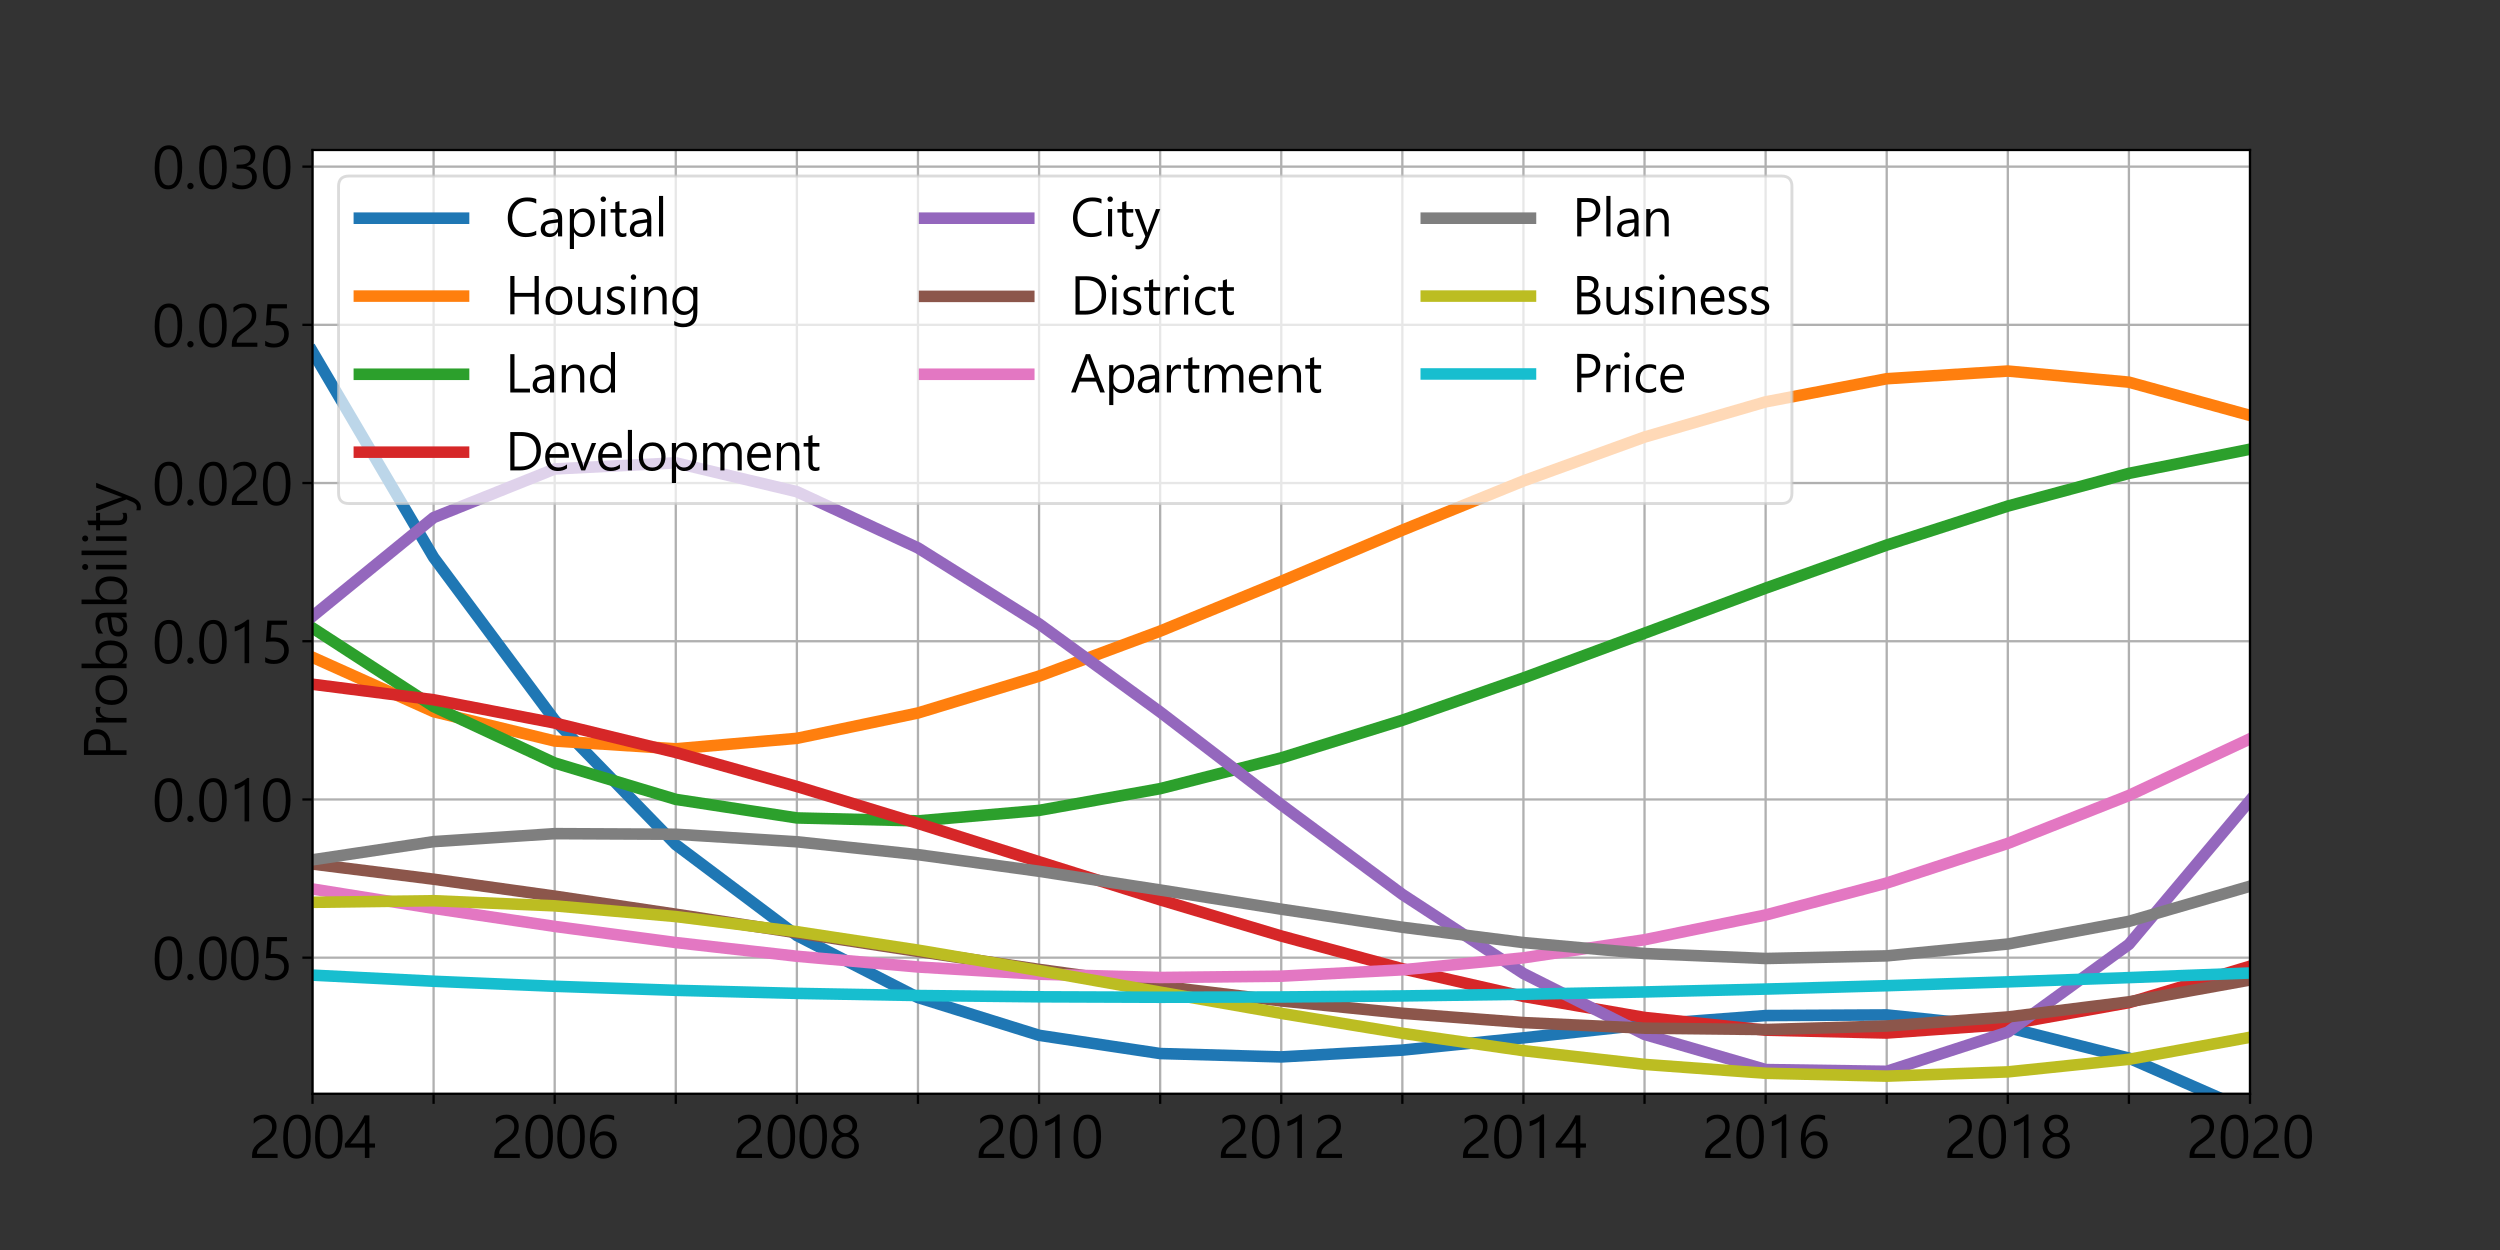 <?xml version="1.0" encoding="utf-8" standalone="no"?>
<!DOCTYPE svg PUBLIC "-//W3C//DTD SVG 1.1//EN"
  "http://www.w3.org/Graphics/SVG/1.1/DTD/svg11.dtd">
<svg xmlns:xlink="http://www.w3.org/1999/xlink" width="864pt" height="432pt" viewBox="0 0 864 432" xmlns="http://www.w3.org/2000/svg" version="1.1">
 <rect x="0" y="0" width="864" height="432" fill="#333333" stroke="none"/>
 <defs>
  <style type="text/css">*{stroke-linejoin: round; stroke-linecap: butt}</style>
 </defs>
 <g id="figure_1">
  <g id="patch_1">
   <path d="M 0 432 
L 864 432 
L 864 0 
L 0 0 
L 0 432 
z
" style="fill: none"/>
  </g>
  <g id="axes_1">
   <g id="patch_2">
    <path d="M 108 378 
L 777.6 378 
L 777.6 51.84 
L 108 51.84 
z
" style="fill: #ffffff"/>
   </g>
   <g id="matplotlib.axis_1">
    <g id="xtick_1">
     <g id="line2d_1">
      <path d="M 108 378 
L 108 51.84 
" clip-path="url(#p1f015e8753)" style="fill: none; stroke: #b0b0b0; stroke-width: 0.8; stroke-linecap: square"/>
     </g>
     <g id="line2d_2">
      <defs>
       <path id="maabf7ab6e1" d="M 0 0 
L 0 3.5 
" style="stroke: #000000; stroke-width: 0.8"/>
      </defs>
      <g>
       <use xlink:href="#maabf7ab6e1" x="108" y="378" style="stroke: #000000; stroke-width: 0.8"/>
      </g>
     </g>
     <g id="text_1">
      <!-- 2004 -->
      <g transform="translate(85.969 400.184)scale(0.2 -0.2)">
       <defs>
        <path id="MalgunGothic-32" d="M 2519 3372 
Q 2519 3784 2275 4018 
Q 2031 4253 1628 4253 
Q 1341 4253 1053 4104 
Q 766 3956 534 3697 
L 534 4234 
Q 981 4675 1691 4675 
Q 2281 4675 2642 4334 
Q 3003 3994 3003 3416 
Q 3003 2919 2772 2545 
Q 2541 2172 1984 1775 
Q 1459 1406 1254 1215 
Q 1050 1025 967 854 
Q 884 684 884 450 
L 3116 450 
L 3116 0 
L 356 0 
L 356 225 
Q 356 603 461 870 
Q 566 1138 811 1392 
Q 1056 1647 1597 2022 
Q 2091 2363 2305 2670 
Q 2519 2978 2519 3372 
z
" transform="scale(0.016)"/>
        <path id="MalgunGothic-30" d="M 278 2206 
Q 278 3425 675 4050 
Q 1072 4675 1819 4675 
Q 3253 4675 3253 2319 
Q 3253 1156 2854 539 
Q 2456 -78 1716 -78 
Q 1016 -78 647 520 
Q 278 1119 278 2206 
z
M 784 2231 
Q 784 344 1769 344 
Q 2747 344 2747 2259 
Q 2747 4250 1794 4250 
Q 784 4250 784 2231 
z
" transform="scale(0.016)"/>
        <path id="MalgunGothic-34" d="M 2703 4600 
L 2703 1563 
L 3309 1563 
L 3309 1113 
L 2703 1113 
L 2703 0 
L 2213 0 
L 2213 1113 
L 50 1113 
L 50 1534 
Q 728 2297 1295 3109 
Q 1863 3922 2172 4600 
L 2703 4600 
z
M 625 1563 
L 2213 1563 
L 2213 3831 
Q 1613 2788 959 1981 
L 625 1563 
z
" transform="scale(0.016)"/>
       </defs>
       <use xlink:href="#MalgunGothic-32"/>
       <use xlink:href="#MalgunGothic-30" x="55.078"/>
       <use xlink:href="#MalgunGothic-30" x="110.156"/>
       <use xlink:href="#MalgunGothic-34" x="165.234"/>
      </g>
     </g>
    </g>
    <g id="xtick_2">
     <g id="line2d_3">
      <path d="M 149.85 378 
L 149.85 51.84 
" clip-path="url(#p1f015e8753)" style="fill: none; stroke: #b0b0b0; stroke-width: 0.8; stroke-linecap: square"/>
     </g>
     <g id="line2d_4">
      <g>
       <use xlink:href="#maabf7ab6e1" x="149.85" y="378" style="stroke: #000000; stroke-width: 0.8"/>
      </g>
     </g>
    </g>
    <g id="xtick_3">
     <g id="line2d_5">
      <path d="M 191.7 378 
L 191.7 51.84 
" clip-path="url(#p1f015e8753)" style="fill: none; stroke: #b0b0b0; stroke-width: 0.8; stroke-linecap: square"/>
     </g>
     <g id="line2d_6">
      <g>
       <use xlink:href="#maabf7ab6e1" x="191.7" y="378" style="stroke: #000000; stroke-width: 0.8"/>
      </g>
     </g>
     <g id="text_2">
      <!-- 2006 -->
      <g transform="translate(169.669 400.184)scale(0.2 -0.2)">
       <defs>
        <path id="MalgunGothic-36" d="M 2981 4069 
Q 2619 4250 2228 4250 
Q 1591 4250 1228 3689 
Q 866 3128 869 2213 
L 884 2213 
Q 1203 2872 1938 2872 
Q 2547 2872 2903 2478 
Q 3259 2084 3259 1450 
Q 3259 797 2857 359 
Q 2456 -78 1825 -78 
Q 1116 -78 736 478 
Q 356 1034 356 2019 
Q 356 3181 847 3928 
Q 1338 4675 2222 4675 
Q 2700 4675 2981 4544 
L 2981 4069 
z
M 906 1506 
Q 906 1022 1165 683 
Q 1425 344 1844 344 
Q 2247 344 2498 645 
Q 2750 947 2750 1388 
Q 2750 1888 2509 2167 
Q 2269 2447 1838 2447 
Q 1444 2447 1175 2173 
Q 906 1900 906 1506 
z
" transform="scale(0.016)"/>
       </defs>
       <use xlink:href="#MalgunGothic-32"/>
       <use xlink:href="#MalgunGothic-30" x="55.078"/>
       <use xlink:href="#MalgunGothic-30" x="110.156"/>
       <use xlink:href="#MalgunGothic-36" x="165.234"/>
      </g>
     </g>
    </g>
    <g id="xtick_4">
     <g id="line2d_7">
      <path d="M 233.55 378 
L 233.55 51.84 
" clip-path="url(#p1f015e8753)" style="fill: none; stroke: #b0b0b0; stroke-width: 0.8; stroke-linecap: square"/>
     </g>
     <g id="line2d_8">
      <g>
       <use xlink:href="#maabf7ab6e1" x="233.55" y="378" style="stroke: #000000; stroke-width: 0.8"/>
      </g>
     </g>
    </g>
    <g id="xtick_5">
     <g id="line2d_9">
      <path d="M 275.4 378 
L 275.4 51.84 
" clip-path="url(#p1f015e8753)" style="fill: none; stroke: #b0b0b0; stroke-width: 0.8; stroke-linecap: square"/>
     </g>
     <g id="line2d_10">
      <g>
       <use xlink:href="#maabf7ab6e1" x="275.4" y="378" style="stroke: #000000; stroke-width: 0.8"/>
      </g>
     </g>
     <g id="text_3">
      <!-- 2008 -->
      <g transform="translate(253.369 400.184)scale(0.2 -0.2)">
       <defs>
        <path id="MalgunGothic-38" d="M 303 1281 
Q 303 1669 539 2011 
Q 775 2353 1153 2494 
Q 856 2647 675 2915 
Q 494 3184 494 3500 
Q 494 3828 659 4098 
Q 825 4369 1122 4522 
Q 1419 4675 1778 4675 
Q 2334 4675 2700 4342 
Q 3066 4009 3066 3500 
Q 3066 3181 2881 2914 
Q 2697 2647 2413 2494 
Q 2788 2350 3022 2009 
Q 3256 1669 3256 1281 
Q 3256 672 2843 297 
Q 2431 -78 1778 -78 
Q 1131 -78 717 301 
Q 303 681 303 1281 
z
M 809 1328 
Q 809 878 1081 611 
Q 1353 344 1781 344 
Q 2206 344 2482 619 
Q 2759 894 2759 1328 
Q 2759 1731 2482 2011 
Q 2206 2291 1781 2291 
Q 1372 2291 1090 2020 
Q 809 1750 809 1328 
z
M 1003 3459 
Q 1003 3125 1234 2900 
Q 1466 2675 1781 2675 
Q 2097 2675 2330 2900 
Q 2563 3125 2563 3459 
Q 2563 3803 2341 4026 
Q 2119 4250 1781 4250 
Q 1450 4250 1226 4029 
Q 1003 3809 1003 3459 
z
" transform="scale(0.016)"/>
       </defs>
       <use xlink:href="#MalgunGothic-32"/>
       <use xlink:href="#MalgunGothic-30" x="55.078"/>
       <use xlink:href="#MalgunGothic-30" x="110.156"/>
       <use xlink:href="#MalgunGothic-38" x="165.234"/>
      </g>
     </g>
    </g>
    <g id="xtick_6">
     <g id="line2d_11">
      <path d="M 317.25 378 
L 317.25 51.84 
" clip-path="url(#p1f015e8753)" style="fill: none; stroke: #b0b0b0; stroke-width: 0.8; stroke-linecap: square"/>
     </g>
     <g id="line2d_12">
      <g>
       <use xlink:href="#maabf7ab6e1" x="317.25" y="378" style="stroke: #000000; stroke-width: 0.8"/>
      </g>
     </g>
    </g>
    <g id="xtick_7">
     <g id="line2d_13">
      <path d="M 359.1 378 
L 359.1 51.84 
" clip-path="url(#p1f015e8753)" style="fill: none; stroke: #b0b0b0; stroke-width: 0.8; stroke-linecap: square"/>
     </g>
     <g id="line2d_14">
      <g>
       <use xlink:href="#maabf7ab6e1" x="359.1" y="378" style="stroke: #000000; stroke-width: 0.8"/>
      </g>
     </g>
     <g id="text_4">
      <!-- 2010 -->
      <g transform="translate(337.069 400.184)scale(0.2 -0.2)">
       <defs>
        <path id="MalgunGothic-31" d="M 2231 0 
L 1734 0 
L 1734 3972 
Q 1591 3828 1266 3661 
Q 941 3494 672 3428 
L 672 3959 
Q 1016 4056 1409 4275 
Q 1803 4494 2031 4700 
L 2231 4700 
L 2231 0 
z
" transform="scale(0.016)"/>
       </defs>
       <use xlink:href="#MalgunGothic-32"/>
       <use xlink:href="#MalgunGothic-30" x="55.078"/>
       <use xlink:href="#MalgunGothic-31" x="110.156"/>
       <use xlink:href="#MalgunGothic-30" x="165.234"/>
      </g>
     </g>
    </g>
    <g id="xtick_8">
     <g id="line2d_15">
      <path d="M 400.95 378 
L 400.95 51.84 
" clip-path="url(#p1f015e8753)" style="fill: none; stroke: #b0b0b0; stroke-width: 0.8; stroke-linecap: square"/>
     </g>
     <g id="line2d_16">
      <g>
       <use xlink:href="#maabf7ab6e1" x="400.95" y="378" style="stroke: #000000; stroke-width: 0.8"/>
      </g>
     </g>
    </g>
    <g id="xtick_9">
     <g id="line2d_17">
      <path d="M 442.8 378 
L 442.8 51.84 
" clip-path="url(#p1f015e8753)" style="fill: none; stroke: #b0b0b0; stroke-width: 0.8; stroke-linecap: square"/>
     </g>
     <g id="line2d_18">
      <g>
       <use xlink:href="#maabf7ab6e1" x="442.8" y="378" style="stroke: #000000; stroke-width: 0.8"/>
      </g>
     </g>
     <g id="text_5">
      <!-- 2012 -->
      <g transform="translate(420.769 400.184)scale(0.2 -0.2)">
       <use xlink:href="#MalgunGothic-32"/>
       <use xlink:href="#MalgunGothic-30" x="55.078"/>
       <use xlink:href="#MalgunGothic-31" x="110.156"/>
       <use xlink:href="#MalgunGothic-32" x="165.234"/>
      </g>
     </g>
    </g>
    <g id="xtick_10">
     <g id="line2d_19">
      <path d="M 484.65 378 
L 484.65 51.84 
" clip-path="url(#p1f015e8753)" style="fill: none; stroke: #b0b0b0; stroke-width: 0.8; stroke-linecap: square"/>
     </g>
     <g id="line2d_20">
      <g>
       <use xlink:href="#maabf7ab6e1" x="484.65" y="378" style="stroke: #000000; stroke-width: 0.8"/>
      </g>
     </g>
    </g>
    <g id="xtick_11">
     <g id="line2d_21">
      <path d="M 526.5 378 
L 526.5 51.84 
" clip-path="url(#p1f015e8753)" style="fill: none; stroke: #b0b0b0; stroke-width: 0.8; stroke-linecap: square"/>
     </g>
     <g id="line2d_22">
      <g>
       <use xlink:href="#maabf7ab6e1" x="526.5" y="378" style="stroke: #000000; stroke-width: 0.8"/>
      </g>
     </g>
     <g id="text_6">
      <!-- 2014 -->
      <g transform="translate(504.469 400.184)scale(0.2 -0.2)">
       <use xlink:href="#MalgunGothic-32"/>
       <use xlink:href="#MalgunGothic-30" x="55.078"/>
       <use xlink:href="#MalgunGothic-31" x="110.156"/>
       <use xlink:href="#MalgunGothic-34" x="165.234"/>
      </g>
     </g>
    </g>
    <g id="xtick_12">
     <g id="line2d_23">
      <path d="M 568.35 378 
L 568.35 51.84 
" clip-path="url(#p1f015e8753)" style="fill: none; stroke: #b0b0b0; stroke-width: 0.8; stroke-linecap: square"/>
     </g>
     <g id="line2d_24">
      <g>
       <use xlink:href="#maabf7ab6e1" x="568.35" y="378" style="stroke: #000000; stroke-width: 0.8"/>
      </g>
     </g>
    </g>
    <g id="xtick_13">
     <g id="line2d_25">
      <path d="M 610.2 378 
L 610.2 51.84 
" clip-path="url(#p1f015e8753)" style="fill: none; stroke: #b0b0b0; stroke-width: 0.8; stroke-linecap: square"/>
     </g>
     <g id="line2d_26">
      <g>
       <use xlink:href="#maabf7ab6e1" x="610.2" y="378" style="stroke: #000000; stroke-width: 0.8"/>
      </g>
     </g>
     <g id="text_7">
      <!-- 2016 -->
      <g transform="translate(588.169 400.184)scale(0.2 -0.2)">
       <use xlink:href="#MalgunGothic-32"/>
       <use xlink:href="#MalgunGothic-30" x="55.078"/>
       <use xlink:href="#MalgunGothic-31" x="110.156"/>
       <use xlink:href="#MalgunGothic-36" x="165.234"/>
      </g>
     </g>
    </g>
    <g id="xtick_14">
     <g id="line2d_27">
      <path d="M 652.05 378 
L 652.05 51.84 
" clip-path="url(#p1f015e8753)" style="fill: none; stroke: #b0b0b0; stroke-width: 0.8; stroke-linecap: square"/>
     </g>
     <g id="line2d_28">
      <g>
       <use xlink:href="#maabf7ab6e1" x="652.05" y="378" style="stroke: #000000; stroke-width: 0.8"/>
      </g>
     </g>
    </g>
    <g id="xtick_15">
     <g id="line2d_29">
      <path d="M 693.9 378 
L 693.9 51.84 
" clip-path="url(#p1f015e8753)" style="fill: none; stroke: #b0b0b0; stroke-width: 0.8; stroke-linecap: square"/>
     </g>
     <g id="line2d_30">
      <g>
       <use xlink:href="#maabf7ab6e1" x="693.9" y="378" style="stroke: #000000; stroke-width: 0.8"/>
      </g>
     </g>
     <g id="text_8">
      <!-- 2018 -->
      <g transform="translate(671.869 400.184)scale(0.2 -0.2)">
       <use xlink:href="#MalgunGothic-32"/>
       <use xlink:href="#MalgunGothic-30" x="55.078"/>
       <use xlink:href="#MalgunGothic-31" x="110.156"/>
       <use xlink:href="#MalgunGothic-38" x="165.234"/>
      </g>
     </g>
    </g>
    <g id="xtick_16">
     <g id="line2d_31">
      <path d="M 735.75 378 
L 735.75 51.84 
" clip-path="url(#p1f015e8753)" style="fill: none; stroke: #b0b0b0; stroke-width: 0.8; stroke-linecap: square"/>
     </g>
     <g id="line2d_32">
      <g>
       <use xlink:href="#maabf7ab6e1" x="735.75" y="378" style="stroke: #000000; stroke-width: 0.8"/>
      </g>
     </g>
    </g>
    <g id="xtick_17">
     <g id="line2d_33">
      <path d="M 777.6 378 
L 777.6 51.84 
" clip-path="url(#p1f015e8753)" style="fill: none; stroke: #b0b0b0; stroke-width: 0.8; stroke-linecap: square"/>
     </g>
     <g id="line2d_34">
      <g>
       <use xlink:href="#maabf7ab6e1" x="777.6" y="378" style="stroke: #000000; stroke-width: 0.8"/>
      </g>
     </g>
     <g id="text_9">
      <!-- 2020 -->
      <g transform="translate(755.569 400.184)scale(0.2 -0.2)">
       <use xlink:href="#MalgunGothic-32"/>
       <use xlink:href="#MalgunGothic-30" x="55.078"/>
       <use xlink:href="#MalgunGothic-32" x="110.156"/>
       <use xlink:href="#MalgunGothic-30" x="165.234"/>
      </g>
     </g>
    </g>
   </g>
   <g id="matplotlib.axis_2">
    <g id="ytick_1">
     <g id="line2d_35">
      <path d="M 108 330.967 
L 777.6 330.967 
" clip-path="url(#p1f015e8753)" style="fill: none; stroke: #b0b0b0; stroke-width: 0.8; stroke-linecap: square"/>
     </g>
     <g id="line2d_36">
      <defs>
       <path id="m85a0f1b8d4" d="M 0 0 
L -3.5 0 
" style="stroke: #000000; stroke-width: 0.8"/>
      </defs>
      <g>
       <use xlink:href="#m85a0f1b8d4" x="108" y="330.967" style="stroke: #000000; stroke-width: 0.8"/>
      </g>
     </g>
     <g id="text_10">
      <!-- 0.005 -->
      <g transform="translate(52.562 338.559)scale(0.2 -0.2)">
       <defs>
        <path id="MalgunGothic-2e" d="M 356 275 
Q 356 422 459 523 
Q 563 625 700 625 
Q 838 625 941 523 
Q 1044 422 1044 275 
Q 1044 138 942 33 
Q 841 -72 700 -72 
Q 559 -72 457 29 
Q 356 131 356 275 
z
" transform="scale(0.016)"/>
        <path id="MalgunGothic-35" d="M 3072 1403 
Q 3072 722 2636 322 
Q 2200 -78 1469 -78 
Q 828 -78 516 113 
L 516 650 
Q 994 344 1475 344 
Q 1969 344 2270 630 
Q 2572 916 2572 1372 
Q 2572 1838 2265 2092 
Q 1959 2347 1381 2347 
Q 994 2347 603 2300 
L 759 4600 
L 2869 4600 
L 2869 4147 
L 1206 4147 
L 1106 2763 
Q 1347 2784 1547 2784 
Q 2263 2784 2667 2414 
Q 3072 2044 3072 1403 
z
" transform="scale(0.016)"/>
       </defs>
       <use xlink:href="#MalgunGothic-30"/>
       <use xlink:href="#MalgunGothic-2e" x="55.078"/>
       <use xlink:href="#MalgunGothic-30" x="76.953"/>
       <use xlink:href="#MalgunGothic-30" x="132.031"/>
       <use xlink:href="#MalgunGothic-35" x="187.109"/>
      </g>
     </g>
    </g>
    <g id="ytick_2">
     <g id="line2d_37">
      <path d="M 108 276.292 
L 777.6 276.292 
" clip-path="url(#p1f015e8753)" style="fill: none; stroke: #b0b0b0; stroke-width: 0.8; stroke-linecap: square"/>
     </g>
     <g id="line2d_38">
      <g>
       <use xlink:href="#m85a0f1b8d4" x="108" y="276.292" style="stroke: #000000; stroke-width: 0.8"/>
      </g>
     </g>
     <g id="text_11">
      <!-- 0.010 -->
      <g transform="translate(52.562 283.884)scale(0.2 -0.2)">
       <use xlink:href="#MalgunGothic-30"/>
       <use xlink:href="#MalgunGothic-2e" x="55.078"/>
       <use xlink:href="#MalgunGothic-30" x="76.953"/>
       <use xlink:href="#MalgunGothic-31" x="132.031"/>
       <use xlink:href="#MalgunGothic-30" x="187.109"/>
      </g>
     </g>
    </g>
    <g id="ytick_3">
     <g id="line2d_39">
      <path d="M 108 221.616 
L 777.6 221.616 
" clip-path="url(#p1f015e8753)" style="fill: none; stroke: #b0b0b0; stroke-width: 0.8; stroke-linecap: square"/>
     </g>
     <g id="line2d_40">
      <g>
       <use xlink:href="#m85a0f1b8d4" x="108" y="221.616" style="stroke: #000000; stroke-width: 0.8"/>
      </g>
     </g>
     <g id="text_12">
      <!-- 0.015 -->
      <g transform="translate(52.562 229.208)scale(0.2 -0.2)">
       <use xlink:href="#MalgunGothic-30"/>
       <use xlink:href="#MalgunGothic-2e" x="55.078"/>
       <use xlink:href="#MalgunGothic-30" x="76.953"/>
       <use xlink:href="#MalgunGothic-31" x="132.031"/>
       <use xlink:href="#MalgunGothic-35" x="187.109"/>
      </g>
     </g>
    </g>
    <g id="ytick_4">
     <g id="line2d_41">
      <path d="M 108 166.94 
L 777.6 166.94 
" clip-path="url(#p1f015e8753)" style="fill: none; stroke: #b0b0b0; stroke-width: 0.8; stroke-linecap: square"/>
     </g>
     <g id="line2d_42">
      <g>
       <use xlink:href="#m85a0f1b8d4" x="108" y="166.94" style="stroke: #000000; stroke-width: 0.8"/>
      </g>
     </g>
     <g id="text_13">
      <!-- 0.020 -->
      <g transform="translate(52.562 174.532)scale(0.2 -0.2)">
       <use xlink:href="#MalgunGothic-30"/>
       <use xlink:href="#MalgunGothic-2e" x="55.078"/>
       <use xlink:href="#MalgunGothic-30" x="76.953"/>
       <use xlink:href="#MalgunGothic-32" x="132.031"/>
       <use xlink:href="#MalgunGothic-30" x="187.109"/>
      </g>
     </g>
    </g>
    <g id="ytick_5">
     <g id="line2d_43">
      <path d="M 108 112.264 
L 777.6 112.264 
" clip-path="url(#p1f015e8753)" style="fill: none; stroke: #b0b0b0; stroke-width: 0.8; stroke-linecap: square"/>
     </g>
     <g id="line2d_44">
      <g>
       <use xlink:href="#m85a0f1b8d4" x="108" y="112.264" style="stroke: #000000; stroke-width: 0.8"/>
      </g>
     </g>
     <g id="text_14">
      <!-- 0.025 -->
      <g transform="translate(52.562 119.857)scale(0.2 -0.2)">
       <use xlink:href="#MalgunGothic-30"/>
       <use xlink:href="#MalgunGothic-2e" x="55.078"/>
       <use xlink:href="#MalgunGothic-30" x="76.953"/>
       <use xlink:href="#MalgunGothic-32" x="132.031"/>
       <use xlink:href="#MalgunGothic-35" x="187.109"/>
      </g>
     </g>
    </g>
    <g id="ytick_6">
     <g id="line2d_45">
      <path d="M 108 57.589 
L 777.6 57.589 
" clip-path="url(#p1f015e8753)" style="fill: none; stroke: #b0b0b0; stroke-width: 0.8; stroke-linecap: square"/>
     </g>
     <g id="line2d_46">
      <g>
       <use xlink:href="#m85a0f1b8d4" x="108" y="57.589" style="stroke: #000000; stroke-width: 0.8"/>
      </g>
     </g>
     <g id="text_15">
      <!-- 0.030 -->
      <g transform="translate(52.562 65.181)scale(0.2 -0.2)">
       <defs>
        <path id="MalgunGothic-33" d="M 416 719 
Q 891 344 1478 344 
Q 1959 344 2254 587 
Q 2550 831 2550 1247 
Q 2550 2169 1253 2169 
L 872 2169 
L 872 2591 
L 1234 2591 
Q 2388 2591 2388 3453 
Q 2388 4250 1509 4250 
Q 1022 4250 594 3916 
L 594 4413 
Q 1031 4675 1634 4675 
Q 2184 4675 2539 4372 
Q 2894 4069 2894 3581 
Q 2894 2678 1972 2409 
L 1972 2400 
Q 2469 2356 2764 2053 
Q 3059 1750 3059 1300 
Q 3059 672 2604 297 
Q 2150 -78 1450 -78 
Q 806 -78 416 169 
L 416 719 
z
" transform="scale(0.016)"/>
       </defs>
       <use xlink:href="#MalgunGothic-30"/>
       <use xlink:href="#MalgunGothic-2e" x="55.078"/>
       <use xlink:href="#MalgunGothic-30" x="76.953"/>
       <use xlink:href="#MalgunGothic-33" x="132.031"/>
       <use xlink:href="#MalgunGothic-30" x="187.109"/>
      </g>
     </g>
    </g>
    <g id="text_16">
     <!-- Probability -->
     <g transform="translate(43.728 262.848)rotate(-90)scale(0.2 -0.2)">
      <defs>
       <path id="MalgunGothic-50" d="M 1113 1747 
L 1113 0 
L 609 0 
L 609 4600 
L 1850 4600 
Q 2575 4600 2979 4240 
Q 3384 3881 3384 3231 
Q 3384 2559 2909 2140 
Q 2434 1722 1728 1747 
L 1113 1747 
z
M 1113 4131 
L 1113 2219 
L 1691 2219 
Q 2256 2219 2554 2475 
Q 2853 2731 2853 3206 
Q 2853 4131 1759 4131 
L 1113 4131 
z
" transform="scale(0.016)"/>
       <path id="MalgunGothic-72" d="M 2225 2775 
Q 2084 2881 1828 2881 
Q 1491 2881 1262 2553 
Q 1034 2225 1034 1681 
L 1034 0 
L 538 0 
L 538 3284 
L 1034 3284 
L 1034 2603 
L 1047 2603 
Q 1159 2950 1389 3145 
Q 1619 3341 1903 3341 
Q 2109 3341 2225 3297 
L 2225 2775 
z
" transform="scale(0.016)"/>
       <path id="MalgunGothic-6f" d="M 316 1600 
Q 316 2419 761 2889 
Q 1206 3359 1978 3359 
Q 2697 3359 3111 2907 
Q 3525 2456 3525 1650 
Q 3525 869 3078 395 
Q 2631 -78 1900 -78 
Q 1184 -78 750 384 
Q 316 847 316 1600 
z
M 819 1622 
Q 819 1041 1123 692 
Q 1428 344 1934 344 
Q 2459 344 2739 680 
Q 3019 1016 3019 1634 
Q 3019 2256 2737 2598 
Q 2456 2941 1934 2941 
Q 1425 2941 1122 2587 
Q 819 2234 819 1622 
z
" transform="scale(0.016)"/>
       <path id="MalgunGothic-62" d="M 1034 481 
L 1034 0 
L 538 0 
L 538 4859 
L 1034 4859 
L 1034 2703 
L 1047 2703 
Q 1438 3359 2184 3359 
Q 2813 3359 3173 2917 
Q 3534 2475 3534 1738 
Q 3534 906 3126 414 
Q 2719 -78 2034 -78 
Q 1384 -78 1047 481 
L 1034 481 
z
M 1034 1334 
Q 1034 922 1307 633 
Q 1581 344 1991 344 
Q 2475 344 2751 716 
Q 3028 1088 3028 1753 
Q 3028 2303 2767 2622 
Q 2506 2941 2072 2941 
Q 1616 2941 1325 2616 
Q 1034 2291 1034 1803 
L 1034 1334 
z
" transform="scale(0.016)"/>
       <path id="MalgunGothic-61" d="M 616 3050 
Q 1097 3359 1722 3359 
Q 2866 3359 2866 2147 
L 2866 0 
L 2369 0 
L 2369 516 
L 2350 516 
Q 2009 -78 1341 -78 
Q 859 -78 576 180 
Q 294 438 294 869 
Q 294 1784 1375 1934 
L 2366 2078 
Q 2366 2934 1684 2934 
Q 1084 2934 616 2525 
L 616 3050 
z
M 1563 1559 
Q 1178 1509 993 1371 
Q 809 1234 809 903 
Q 809 653 986 500 
Q 1163 347 1450 347 
Q 1847 347 2106 628 
Q 2366 909 2366 1334 
L 2366 1666 
L 1563 1559 
z
" transform="scale(0.016)"/>
       <path id="MalgunGothic-69" d="M 472 4466 
Q 472 4606 565 4701 
Q 659 4797 794 4797 
Q 934 4797 1029 4700 
Q 1125 4603 1125 4466 
Q 1125 4325 1029 4231 
Q 934 4138 794 4138 
Q 659 4138 565 4230 
Q 472 4322 472 4466 
z
M 541 0 
L 541 3284 
L 1034 3284 
L 1034 0 
L 541 0 
z
" transform="scale(0.016)"/>
       <path id="MalgunGothic-6c" d="M 541 0 
L 541 4859 
L 1034 4859 
L 1034 0 
L 541 0 
z
" transform="scale(0.016)"/>
       <path id="MalgunGothic-74" d="M 2031 31 
Q 1844 -72 1553 -72 
Q 706 -72 706 881 
L 706 2856 
L 138 2856 
L 138 3284 
L 706 3284 
L 706 4091 
L 1200 4250 
L 1200 3284 
L 2031 3284 
L 2031 2856 
L 1200 2856 
L 1200 972 
Q 1200 625 1315 487 
Q 1431 350 1691 350 
Q 1888 350 2031 459 
L 2031 31 
z
" transform="scale(0.016)"/>
       <path id="MalgunGothic-79" d="M 3119 3284 
L 1597 -544 
Q 1197 -1547 481 -1547 
Q 313 -1547 156 -1509 
L 156 -1056 
Q 316 -1109 459 -1109 
Q 859 -1109 1059 -628 
L 1328 6 
L 47 3284 
L 597 3284 
L 1503 722 
Q 1513 697 1572 488 
L 1588 488 
L 1650 716 
L 2603 3284 
L 3119 3284 
z
" transform="scale(0.016)"/>
      </defs>
      <use xlink:href="#MalgunGothic-50"/>
      <use xlink:href="#MalgunGothic-72" x="57.08"/>
      <use xlink:href="#MalgunGothic-6f" x="91.057"/>
      <use xlink:href="#MalgunGothic-62" x="150.969"/>
      <use xlink:href="#MalgunGothic-61" x="209.652"/>
      <use xlink:href="#MalgunGothic-62" x="261.654"/>
      <use xlink:href="#MalgunGothic-69" x="321.713"/>
      <use xlink:href="#MalgunGothic-6c" x="346.322"/>
      <use xlink:href="#MalgunGothic-69" x="370.932"/>
      <use xlink:href="#MalgunGothic-74" x="395.541"/>
      <use xlink:href="#MalgunGothic-79" x="430.014"/>
     </g>
    </g>
   </g>
   <g id="line2d_47">
    <path d="M 108 121.519 
L 149.85 192.622 
L 191.7 248.878 
L 233.55 291.905 
L 275.4 323.322 
L 317.25 344.748 
L 359.1 357.802 
L 400.95 364.104 
L 442.8 365.271 
L 484.65 362.923 
L 526.5 358.679 
L 568.35 354.158 
L 610.2 350.979 
L 652.05 350.76 
L 693.9 355.121 
L 735.75 365.68 
L 777.6 384.056 
" clip-path="url(#p1f015e8753)" style="fill: none; stroke: #1f77b4; stroke-width: 4; stroke-linecap: square"/>
   </g>
   <g id="line2d_48">
    <path d="M 108 227.155 
L 149.85 245.945 
L 191.7 256.101 
L 233.55 258.787 
L 275.4 255.168 
L 317.25 246.406 
L 359.1 233.666 
L 400.95 218.113 
L 442.8 200.91 
L 484.65 183.221 
L 526.5 166.21 
L 568.35 151.042 
L 610.2 138.881 
L 652.05 130.889 
L 693.9 128.233 
L 735.75 132.075 
L 777.6 143.579 
" clip-path="url(#p1f015e8753)" style="fill: none; stroke: #ff7f0e; stroke-width: 4; stroke-linecap: square"/>
   </g>
   <g id="line2d_49">
    <path d="M 108 217.022 
L 149.85 244.191 
L 191.7 263.685 
L 233.55 276.262 
L 275.4 282.679 
L 317.25 283.696 
L 359.1 280.07 
L 400.95 272.559 
L 442.8 261.922 
L 484.65 248.916 
L 526.5 234.3 
L 568.35 218.832 
L 610.2 203.27 
L 652.05 188.372 
L 693.9 174.896 
L 735.75 163.6 
L 777.6 155.243 
" clip-path="url(#p1f015e8753)" style="fill: none; stroke: #2ca02c; stroke-width: 4; stroke-linecap: square"/>
   </g>
   <g id="line2d_50">
    <path d="M 108 236.477 
L 149.85 241.834 
L 191.7 249.878 
L 233.55 260.053 
L 275.4 271.804 
L 317.25 284.579 
L 359.1 297.82 
L 400.95 310.975 
L 442.8 323.488 
L 484.65 334.805 
L 526.5 344.37 
L 568.35 351.63 
L 610.2 356.029 
L 652.05 357.013 
L 693.9 354.027 
L 735.75 346.517 
L 777.6 333.927 
" clip-path="url(#p1f015e8753)" style="fill: none; stroke: #d62728; stroke-width: 4; stroke-linecap: square"/>
   </g>
   <g id="line2d_51">
    <path d="M 108 213.001 
L 149.85 178.873 
L 191.7 162.068 
L 233.55 159.962 
L 275.4 169.933 
L 317.25 189.356 
L 359.1 215.609 
L 400.95 246.068 
L 442.8 278.11 
L 484.65 309.111 
L 526.5 336.449 
L 568.35 357.5 
L 610.2 369.641 
L 652.05 370.248 
L 693.9 356.698 
L 735.75 326.369 
L 777.6 276.636 
" clip-path="url(#p1f015e8753)" style="fill: none; stroke: #9467bd; stroke-width: 4; stroke-linecap: square"/>
   </g>
   <g id="line2d_52">
    <path d="M 108 298.616 
L 149.85 303.852 
L 191.7 309.7 
L 233.55 315.95 
L 275.4 322.394 
L 317.25 328.821 
L 359.1 335.024 
L 400.95 340.793 
L 442.8 345.918 
L 484.65 350.192 
L 526.5 353.404 
L 568.35 355.347 
L 610.2 355.81 
L 652.05 354.585 
L 693.9 351.462 
L 735.75 346.233 
L 777.6 338.688 
" clip-path="url(#p1f015e8753)" style="fill: none; stroke: #8c564b; stroke-width: 4; stroke-linecap: square"/>
   </g>
   <g id="line2d_53">
    <path d="M 108 307.234 
L 149.85 313.939 
L 191.7 320.171 
L 233.55 325.745 
L 275.4 330.48 
L 317.25 334.192 
L 359.1 336.699 
L 400.95 337.819 
L 442.8 337.369 
L 484.65 335.167 
L 526.5 331.029 
L 568.35 324.773 
L 610.2 316.216 
L 652.05 305.176 
L 693.9 291.471 
L 735.75 274.917 
L 777.6 255.332 
" clip-path="url(#p1f015e8753)" style="fill: none; stroke: #e377c2; stroke-width: 4; stroke-linecap: square"/>
   </g>
   <g id="line2d_54">
    <path d="M 108 297.147 
L 149.85 290.867 
L 191.7 288.108 
L 233.55 288.313 
L 275.4 290.921 
L 317.25 295.374 
L 359.1 301.114 
L 400.95 307.58 
L 442.8 314.215 
L 484.65 320.459 
L 526.5 325.753 
L 568.35 329.538 
L 610.2 331.256 
L 652.05 330.348 
L 693.9 326.254 
L 735.75 318.416 
L 777.6 306.274 
" clip-path="url(#p1f015e8753)" style="fill: none; stroke: #7f7f7f; stroke-width: 4; stroke-linecap: square"/>
   </g>
   <g id="line2d_55">
    <path d="M 108 311.841 
L 149.85 311.287 
L 191.7 313.061 
L 233.55 316.765 
L 275.4 321.999 
L 317.25 328.361 
L 359.1 335.453 
L 400.95 342.874 
L 442.8 350.225 
L 484.65 357.105 
L 526.5 363.114 
L 568.35 367.852 
L 610.2 370.92 
L 652.05 371.917 
L 693.9 370.443 
L 735.75 366.099 
L 777.6 358.484 
" clip-path="url(#p1f015e8753)" style="fill: none; stroke: #bcbd22; stroke-width: 4; stroke-linecap: square"/>
   </g>
   <g id="line2d_56">
    <path d="M 108 337.006 
L 149.85 339.119 
L 191.7 340.863 
L 233.55 342.255 
L 275.4 343.313 
L 317.25 344.054 
L 359.1 344.494 
L 400.95 344.653 
L 442.8 344.548 
L 484.65 344.195 
L 526.5 343.612 
L 568.35 342.817 
L 610.2 341.827 
L 652.05 340.66 
L 693.9 339.333 
L 735.75 337.864 
L 777.6 336.27 
" clip-path="url(#p1f015e8753)" style="fill: none; stroke: #17becf; stroke-width: 4; stroke-linecap: square"/>
   </g>
   <g id="patch_3">
    <path d="M 108 378 
L 108 51.84 
" style="fill: none; stroke: #000000; stroke-width: 0.8; stroke-linejoin: miter; stroke-linecap: square"/>
   </g>
   <g id="patch_4">
    <path d="M 777.6 378 
L 777.6 51.84 
" style="fill: none; stroke: #000000; stroke-width: 0.8; stroke-linejoin: miter; stroke-linecap: square"/>
   </g>
   <g id="patch_5">
    <path d="M 108 378 
L 777.6 378 
" style="fill: none; stroke: #000000; stroke-width: 0.8; stroke-linejoin: miter; stroke-linecap: square"/>
   </g>
   <g id="patch_6">
    <path d="M 108 51.84 
L 777.6 51.84 
" style="fill: none; stroke: #000000; stroke-width: 0.8; stroke-linejoin: miter; stroke-linecap: square"/>
   </g>
   <g id="legend_1">
    <g id="patch_7">
     <path d="M 120.6 174.021 
L 615.693 174.021 
Q 619.293 174.021 619.293 170.421 
L 619.293 64.44 
Q 619.293 60.84 615.693 60.84 
L 120.6 60.84 
Q 117 60.84 117 64.44 
L 117 170.421 
Q 117 174.021 120.6 174.021 
z
" style="fill: #ffffff; opacity: 0.7; stroke: #cccccc; stroke-linejoin: miter"/>
    </g>
    <g id="line2d_57">
     <path d="M 124.2 75.406 
L 142.2 75.406 
L 160.2 75.406 
" style="fill: none; stroke: #1f77b4; stroke-width: 4; stroke-linecap: square"/>
    </g>
    <g id="text_17">
     <!-- Capital -->
     <g transform="translate(174.6 81.706)scale(0.18 -0.18)">
      <defs>
       <path id="MalgunGothic-43" d="M 3725 197 
Q 3216 -78 2459 -78 
Q 1488 -78 897 561 
Q 306 1200 306 2213 
Q 306 3281 959 3978 
Q 1613 4675 2644 4675 
Q 3297 4675 3725 4484 
L 3725 3941 
Q 3234 4213 2634 4213 
Q 1813 4213 1325 3659 
Q 838 3106 838 2241 
Q 838 1413 1297 897 
Q 1756 381 2522 381 
Q 3216 381 3725 688 
L 3725 197 
z
" transform="scale(0.016)"/>
       <path id="MalgunGothic-70" d="M 1034 481 
L 1034 -1513 
L 538 -1513 
L 538 3284 
L 1034 3284 
L 1034 2703 
L 1047 2703 
Q 1438 3359 2184 3359 
Q 2809 3359 3171 2920 
Q 3534 2481 3534 1738 
Q 3534 906 3126 414 
Q 2719 -78 2034 -78 
Q 1394 -78 1047 481 
L 1034 481 
z
M 1034 1331 
Q 1034 922 1307 633 
Q 1581 344 1991 344 
Q 2475 344 2751 716 
Q 3028 1088 3028 1753 
Q 3028 2300 2767 2620 
Q 2506 2941 2072 2941 
Q 1619 2941 1326 2619 
Q 1034 2297 1034 1806 
L 1034 1331 
z
" transform="scale(0.016)"/>
      </defs>
      <use xlink:href="#MalgunGothic-43"/>
      <use xlink:href="#MalgunGothic-61" x="63.477"/>
      <use xlink:href="#MalgunGothic-70" x="115.479"/>
      <use xlink:href="#MalgunGothic-69" x="175.537"/>
      <use xlink:href="#MalgunGothic-74" x="200.146"/>
      <use xlink:href="#MalgunGothic-61" x="234.619"/>
      <use xlink:href="#MalgunGothic-6c" x="286.621"/>
     </g>
    </g>
    <g id="line2d_58">
     <path d="M 124.2 102.327 
L 142.2 102.327 
L 160.2 102.327 
" style="fill: none; stroke: #ff7f0e; stroke-width: 4; stroke-linecap: square"/>
    </g>
    <g id="text_18">
     <!-- Housing -->
     <g transform="translate(174.6 108.627)scale(0.18 -0.18)">
      <defs>
       <path id="MalgunGothic-48" d="M 4028 0 
L 3525 0 
L 3525 2109 
L 1113 2109 
L 1113 0 
L 609 0 
L 609 4600 
L 1113 4600 
L 1113 2569 
L 3525 2569 
L 3525 4600 
L 4028 4600 
L 4028 0 
z
" transform="scale(0.016)"/>
       <path id="MalgunGothic-75" d="M 3166 0 
L 2669 0 
L 2669 519 
L 2656 519 
Q 2331 -78 1644 -78 
Q 469 -78 469 1322 
L 469 3284 
L 959 3284 
L 959 1403 
Q 959 344 1766 344 
Q 2159 344 2414 636 
Q 2669 928 2669 1394 
L 2669 3284 
L 3166 3284 
L 3166 0 
z
" transform="scale(0.016)"/>
       <path id="MalgunGothic-73" d="M 331 669 
Q 763 350 1278 350 
Q 1978 350 1978 822 
Q 1978 1025 1825 1158 
Q 1672 1291 1222 1459 
Q 703 1666 520 1878 
Q 338 2091 338 2416 
Q 338 2834 700 3096 
Q 1063 3359 1584 3359 
Q 2003 3359 2341 3213 
L 2341 2697 
Q 1975 2934 1506 2934 
Q 1200 2934 1025 2798 
Q 850 2663 850 2459 
Q 850 2241 979 2125 
Q 1109 2009 1544 1838 
Q 2131 1609 2309 1390 
Q 2488 1172 2488 869 
Q 2488 431 2127 176 
Q 1766 -78 1203 -78 
Q 694 -78 331 122 
L 331 669 
z
" transform="scale(0.016)"/>
       <path id="MalgunGothic-6e" d="M 3238 0 
L 2741 0 
L 2741 1875 
Q 2741 2941 1963 2941 
Q 1563 2941 1298 2639 
Q 1034 2338 1034 1872 
L 1034 0 
L 538 0 
L 538 3284 
L 1034 3284 
L 1034 2734 
L 1047 2734 
Q 1416 3359 2125 3359 
Q 2666 3359 2952 3012 
Q 3238 2666 3238 2006 
L 3238 0 
z
" transform="scale(0.016)"/>
       <path id="MalgunGothic-67" d="M 3313 259 
Q 3313 -1547 1603 -1547 
Q 1003 -1547 538 -1313 
L 538 -806 
Q 1088 -1116 1600 -1116 
Q 2822 -1116 2822 194 
L 2822 559 
L 2809 559 
Q 2422 -78 1675 -78 
Q 1066 -78 691 362 
Q 316 803 316 1534 
Q 316 2375 722 2867 
Q 1128 3359 1816 3359 
Q 2484 3359 2809 2822 
L 2822 2822 
L 2822 3284 
L 3313 3284 
L 3313 259 
z
M 2822 1978 
Q 2822 2378 2547 2659 
Q 2272 2941 1878 2941 
Q 1384 2941 1101 2577 
Q 819 2213 819 1572 
Q 819 1016 1092 680 
Q 1366 344 1803 344 
Q 2247 344 2534 666 
Q 2822 988 2822 1478 
L 2822 1978 
z
" transform="scale(0.016)"/>
      </defs>
      <use xlink:href="#MalgunGothic-48"/>
      <use xlink:href="#MalgunGothic-6f" x="72.461"/>
      <use xlink:href="#MalgunGothic-75" x="132.373"/>
      <use xlink:href="#MalgunGothic-73" x="190.186"/>
      <use xlink:href="#MalgunGothic-69" x="233.496"/>
      <use xlink:href="#MalgunGothic-6e" x="258.105"/>
      <use xlink:href="#MalgunGothic-67" x="315.918"/>
     </g>
    </g>
    <g id="line2d_59">
     <path d="M 124.2 129.344 
L 142.2 129.344 
L 160.2 129.344 
" style="fill: none; stroke: #2ca02c; stroke-width: 4; stroke-linecap: square"/>
    </g>
    <g id="text_19">
     <!-- Land -->
     <g transform="translate(174.6 135.644)scale(0.18 -0.18)">
      <defs>
       <path id="MalgunGothic-4c" d="M 2972 0 
L 609 0 
L 609 4600 
L 1113 4600 
L 1113 463 
L 2972 463 
L 2972 0 
z
" transform="scale(0.016)"/>
       <path id="MalgunGothic-64" d="M 3313 0 
L 2822 0 
L 2822 566 
L 2809 566 
Q 2444 -78 1675 -78 
Q 1056 -78 686 364 
Q 316 806 316 1566 
Q 316 2375 728 2867 
Q 1141 3359 1816 3359 
Q 2494 3359 2809 2822 
L 2822 2822 
L 2822 4859 
L 3313 4859 
L 3313 0 
z
M 2822 1978 
Q 2822 2378 2550 2659 
Q 2278 2941 1872 2941 
Q 1384 2941 1101 2577 
Q 819 2213 819 1591 
Q 819 1025 1086 684 
Q 1353 344 1813 344 
Q 2250 344 2536 666 
Q 2822 988 2822 1478 
L 2822 1978 
z
" transform="scale(0.016)"/>
      </defs>
      <use xlink:href="#MalgunGothic-4c"/>
      <use xlink:href="#MalgunGothic-61" x="47.998"/>
      <use xlink:href="#MalgunGothic-6e" x="100"/>
      <use xlink:href="#MalgunGothic-64" x="157.812"/>
     </g>
    </g>
    <g id="line2d_60">
     <path d="M 124.2 156.265 
L 142.2 156.265 
L 160.2 156.265 
" style="fill: none; stroke: #d62728; stroke-width: 4; stroke-linecap: square"/>
    </g>
    <g id="text_20">
     <!-- Development -->
     <g transform="translate(174.6 162.565)scale(0.18 -0.18)">
      <defs>
       <path id="MalgunGothic-44" d="M 609 0 
L 609 4600 
L 1856 4600 
Q 4281 4600 4281 2356 
Q 4281 1288 3587 644 
Q 2894 0 1800 0 
L 609 0 
z
M 1113 4134 
L 1113 463 
L 1813 463 
Q 2734 463 3243 958 
Q 3753 1453 3753 2344 
Q 3753 4134 1844 4134 
L 1113 4134 
z
" transform="scale(0.016)"/>
       <path id="MalgunGothic-65" d="M 3156 1519 
L 828 1519 
Q 844 950 1133 648 
Q 1422 347 1909 347 
Q 2472 347 2934 719 
L 2934 244 
Q 2494 -78 1794 -78 
Q 1100 -78 708 376 
Q 316 831 316 1634 
Q 316 2381 747 2870 
Q 1178 3359 1816 3359 
Q 2453 3359 2804 2942 
Q 3156 2525 3156 1788 
L 3156 1519 
z
M 2644 1956 
Q 2644 2416 2423 2675 
Q 2203 2934 1809 2934 
Q 1438 2934 1169 2667 
Q 900 2400 834 1956 
L 2644 1956 
z
" transform="scale(0.016)"/>
       <path id="MalgunGothic-76" d="M 3084 3284 
L 1769 0 
L 1294 0 
L 47 3284 
L 594 3284 
L 1441 872 
Q 1531 609 1556 425 
L 1572 425 
Q 1603 669 1672 863 
L 2563 3284 
L 3084 3284 
z
" transform="scale(0.016)"/>
       <path id="MalgunGothic-6d" d="M 5166 0 
L 4669 0 
L 4669 1884 
Q 4669 2463 4495 2702 
Q 4322 2941 3922 2941 
Q 3584 2941 3342 2623 
Q 3100 2306 3100 1875 
L 3100 0 
L 2606 0 
L 2606 1953 
Q 2606 2941 1844 2941 
Q 1497 2941 1265 2642 
Q 1034 2344 1034 1875 
L 1034 0 
L 538 0 
L 538 3284 
L 1034 3284 
L 1034 2763 
L 1047 2763 
Q 1391 3359 2063 3359 
Q 2381 3359 2636 3176 
Q 2891 2994 2991 2675 
Q 3356 3359 4081 3359 
Q 5166 3359 5166 2022 
L 5166 0 
z
" transform="scale(0.016)"/>
      </defs>
      <use xlink:href="#MalgunGothic-44"/>
      <use xlink:href="#MalgunGothic-65" x="71.729"/>
      <use xlink:href="#MalgunGothic-76" x="125.244"/>
      <use xlink:href="#MalgunGothic-65" x="173.35"/>
      <use xlink:href="#MalgunGothic-6c" x="226.865"/>
      <use xlink:href="#MalgunGothic-6f" x="251.475"/>
      <use xlink:href="#MalgunGothic-70" x="311.387"/>
      <use xlink:href="#MalgunGothic-6d" x="371.445"/>
      <use xlink:href="#MalgunGothic-65" x="459.434"/>
      <use xlink:href="#MalgunGothic-6e" x="512.949"/>
      <use xlink:href="#MalgunGothic-74" x="570.762"/>
     </g>
    </g>
    <g id="line2d_61">
     <path d="M 319.542 75.406 
L 337.542 75.406 
L 355.542 75.406 
" style="fill: none; stroke: #9467bd; stroke-width: 4; stroke-linecap: square"/>
    </g>
    <g id="text_21">
     <!-- City -->
     <g transform="translate(369.942 81.706)scale(0.18 -0.18)">
      <use xlink:href="#MalgunGothic-43"/>
      <use xlink:href="#MalgunGothic-69" x="63.477"/>
      <use xlink:href="#MalgunGothic-74" x="88.086"/>
      <use xlink:href="#MalgunGothic-79" x="122.559"/>
     </g>
    </g>
    <g id="line2d_62">
     <path d="M 319.542 102.423 
L 337.542 102.423 
L 355.542 102.423 
" style="fill: none; stroke: #8c564b; stroke-width: 4; stroke-linecap: square"/>
    </g>
    <g id="text_22">
     <!-- District -->
     <g transform="translate(369.942 108.723)scale(0.18 -0.18)">
      <defs>
       <path id="MalgunGothic-63" d="M 2763 153 
Q 2375 -78 1872 -78 
Q 1184 -78 750 372 
Q 316 822 316 1566 
Q 316 2381 777 2870 
Q 1238 3359 2009 3359 
Q 2434 3359 2766 3200 
L 2766 2681 
Q 2397 2941 1981 2941 
Q 1478 2941 1148 2577 
Q 819 2213 819 1609 
Q 819 1034 1120 689 
Q 1422 344 1947 344 
Q 2381 344 2763 631 
L 2763 153 
z
" transform="scale(0.016)"/>
      </defs>
      <use xlink:href="#MalgunGothic-44"/>
      <use xlink:href="#MalgunGothic-69" x="71.729"/>
      <use xlink:href="#MalgunGothic-73" x="96.338"/>
      <use xlink:href="#MalgunGothic-74" x="139.648"/>
      <use xlink:href="#MalgunGothic-72" x="174.121"/>
      <use xlink:href="#MalgunGothic-69" x="209.473"/>
      <use xlink:href="#MalgunGothic-63" x="234.082"/>
      <use xlink:href="#MalgunGothic-74" x="281.348"/>
     </g>
    </g>
    <g id="line2d_63">
     <path d="M 319.542 129.344 
L 337.542 129.344 
L 355.542 129.344 
" style="fill: none; stroke: #e377c2; stroke-width: 4; stroke-linecap: square"/>
    </g>
    <g id="text_23">
     <!-- Apartment -->
     <g transform="translate(369.942 135.644)scale(0.18 -0.18)">
      <defs>
       <path id="MalgunGothic-41" d="M 4134 0 
L 3575 0 
L 3075 1306 
L 1103 1306 
L 638 0 
L 75 0 
L 1844 4600 
L 2356 4600 
L 4134 0 
z
M 2903 1769 
L 2169 3756 
Q 2128 3866 2100 4059 
L 2084 4059 
Q 2050 3844 2009 3756 
L 1281 1769 
L 2903 1769 
z
" transform="scale(0.016)"/>
      </defs>
      <use xlink:href="#MalgunGothic-41"/>
      <use xlink:href="#MalgunGothic-70" x="65.82"/>
      <use xlink:href="#MalgunGothic-61" x="124.504"/>
      <use xlink:href="#MalgunGothic-72" x="176.506"/>
      <use xlink:href="#MalgunGothic-74" x="214.982"/>
      <use xlink:href="#MalgunGothic-6d" x="249.455"/>
      <use xlink:href="#MalgunGothic-65" x="337.443"/>
      <use xlink:href="#MalgunGothic-6e" x="390.959"/>
      <use xlink:href="#MalgunGothic-74" x="448.771"/>
     </g>
    </g>
    <g id="line2d_64">
     <path d="M 492.927 75.406 
L 510.927 75.406 
L 528.927 75.406 
" style="fill: none; stroke: #7f7f7f; stroke-width: 4; stroke-linecap: square"/>
    </g>
    <g id="text_24">
     <!-- Plan -->
     <g transform="translate(543.327 81.706)scale(0.18 -0.18)">
      <use xlink:href="#MalgunGothic-50"/>
      <use xlink:href="#MalgunGothic-6c" x="57.08"/>
      <use xlink:href="#MalgunGothic-61" x="81.689"/>
      <use xlink:href="#MalgunGothic-6e" x="133.691"/>
     </g>
    </g>
    <g id="line2d_65">
     <path d="M 492.927 102.327 
L 510.927 102.327 
L 528.927 102.327 
" style="fill: none; stroke: #bcbd22; stroke-width: 4; stroke-linecap: square"/>
    </g>
    <g id="text_25">
     <!-- Business -->
     <g transform="translate(543.327 108.627)scale(0.18 -0.18)">
      <defs>
       <path id="MalgunGothic-42" d="M 609 0 
L 609 4600 
L 1894 4600 
Q 2466 4600 2817 4311 
Q 3169 4022 3169 3547 
Q 3169 3166 2961 2870 
Q 2753 2575 2378 2453 
L 2378 2441 
Q 2844 2391 3122 2089 
Q 3400 1788 3400 1319 
Q 3400 731 2978 365 
Q 2556 0 1919 0 
L 609 0 
z
M 1113 4128 
L 1113 2619 
L 1672 2619 
Q 2134 2619 2387 2839 
Q 2641 3059 2641 3447 
Q 2641 4128 1750 4128 
L 1113 4128 
z
M 1113 2153 
L 1113 469 
L 1859 469 
Q 2334 469 2603 698 
Q 2872 928 2872 1325 
Q 2872 2153 1738 2153 
L 1113 2153 
z
" transform="scale(0.016)"/>
      </defs>
      <use xlink:href="#MalgunGothic-42"/>
      <use xlink:href="#MalgunGothic-75" x="58.35"/>
      <use xlink:href="#MalgunGothic-73" x="116.162"/>
      <use xlink:href="#MalgunGothic-69" x="159.473"/>
      <use xlink:href="#MalgunGothic-6e" x="184.082"/>
      <use xlink:href="#MalgunGothic-65" x="241.895"/>
      <use xlink:href="#MalgunGothic-73" x="295.41"/>
      <use xlink:href="#MalgunGothic-73" x="338.721"/>
     </g>
    </g>
    <g id="line2d_66">
     <path d="M 492.927 129.248 
L 510.927 129.248 
L 528.927 129.248 
" style="fill: none; stroke: #17becf; stroke-width: 4; stroke-linecap: square"/>
    </g>
    <g id="text_26">
     <!-- Price -->
     <g transform="translate(543.327 135.548)scale(0.18 -0.18)">
      <use xlink:href="#MalgunGothic-50"/>
      <use xlink:href="#MalgunGothic-72" x="57.08"/>
      <use xlink:href="#MalgunGothic-69" x="92.432"/>
      <use xlink:href="#MalgunGothic-63" x="117.041"/>
      <use xlink:href="#MalgunGothic-65" x="164.307"/>
     </g>
    </g>
   </g>
  </g>
 </g>
 <defs>
  <clipPath id="p1f015e8753">
   <rect x="108" y="51.84" width="669.6" height="326.16"/>
  </clipPath>
 </defs>
</svg>
